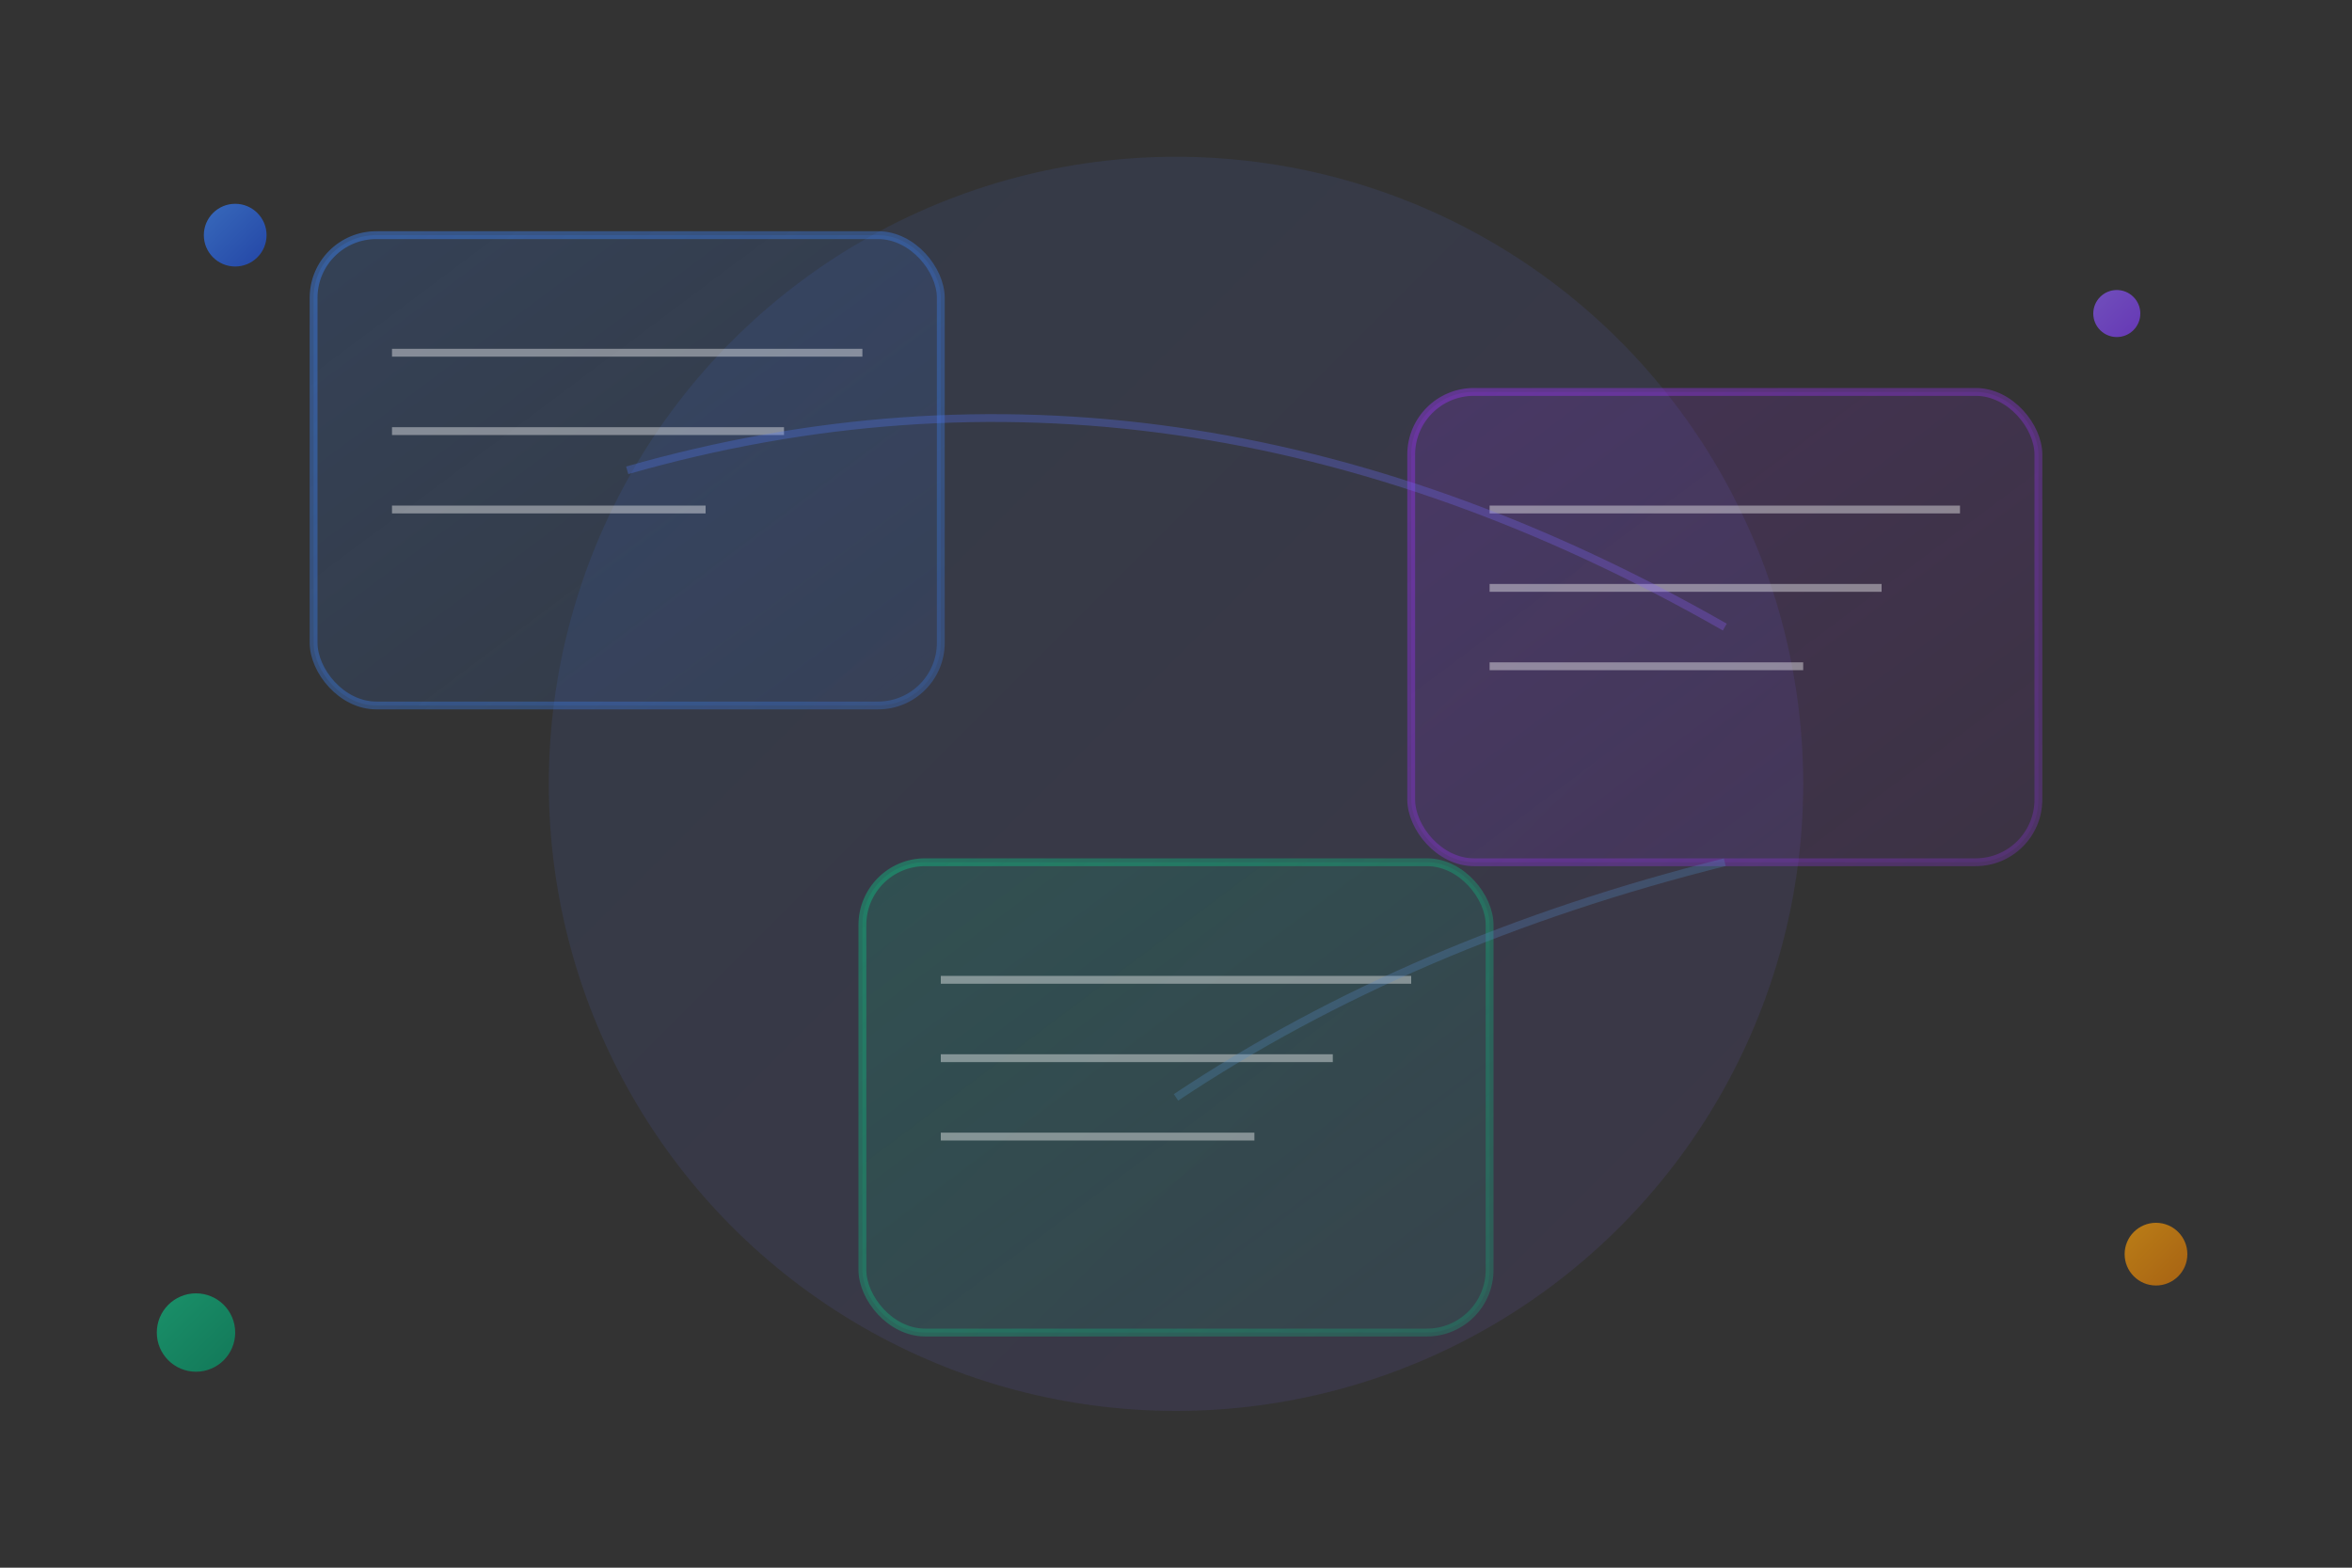 <svg width="300" height="200" viewBox="0 0 300 200" fill="none" xmlns="http://www.w3.org/2000/svg">
  <rect x="0" y="0" width="300" height="200" fill="#333333" stroke="none"/>
  <!-- Background elements -->
  <circle cx="150" cy="100" r="80" fill="url(#bgGradient)" opacity="0.1"/>
  
  <!-- Note cards -->
  <rect x="40" y="30" width="80" height="60" rx="8" fill="url(#card1)" stroke="url(#stroke1)" stroke-width="1" opacity="0.9"/>
  <rect x="180" y="50" width="80" height="60" rx="8" fill="url(#card2)" stroke="url(#stroke2)" stroke-width="1" opacity="0.9"/>
  <rect x="110" y="110" width="80" height="60" rx="8" fill="url(#card3)" stroke="url(#stroke3)" stroke-width="1" opacity="0.9"/>
  
  <!-- Card lines -->
  <line x1="50" y1="45" x2="110" y2="45" stroke="rgba(255,255,255,0.4)" stroke-width="1"/>
  <line x1="50" y1="55" x2="100" y2="55" stroke="rgba(255,255,255,0.4)" stroke-width="1"/>
  <line x1="50" y1="65" x2="90" y2="65" stroke="rgba(255,255,255,0.4)" stroke-width="1"/>
  
  <line x1="190" y1="65" x2="250" y2="65" stroke="rgba(255,255,255,0.4)" stroke-width="1"/>
  <line x1="190" y1="75" x2="240" y2="75" stroke="rgba(255,255,255,0.4)" stroke-width="1"/>
  <line x1="190" y1="85" x2="230" y2="85" stroke="rgba(255,255,255,0.4)" stroke-width="1"/>
  
  <line x1="120" y1="125" x2="180" y2="125" stroke="rgba(255,255,255,0.4)" stroke-width="1"/>
  <line x1="120" y1="135" x2="170" y2="135" stroke="rgba(255,255,255,0.4)" stroke-width="1"/>
  <line x1="120" y1="145" x2="160" y2="145" stroke="rgba(255,255,255,0.4)" stroke-width="1"/>
  
  <!-- Floating icons -->
  <circle cx="30" cy="30" r="4" fill="url(#icon1)" opacity="0.7"/>
  <circle cx="270" cy="40" r="3" fill="url(#icon2)" opacity="0.7"/>
  <circle cx="25" cy="170" r="5" fill="url(#icon3)" opacity="0.7"/>
  <circle cx="275" cy="160" r="4" fill="url(#icon4)" opacity="0.7"/>
  
  <!-- Connection lines -->
  <path d="M 80 60 Q 150 40 220 80" stroke="url(#connection1)" stroke-width="1" opacity="0.3" fill="none"/>
  <path d="M 150 140 Q 180 120 220 110" stroke="url(#connection2)" stroke-width="1" opacity="0.3" fill="none"/>
  
  <!-- Gradients -->
  <defs>
    <linearGradient id="bgGradient" x1="0%" y1="0%" x2="100%" y2="100%">
      <stop offset="0%" style="stop-color:#3B82F6;stop-opacity:1" />
      <stop offset="100%" style="stop-color:#8B5CF6;stop-opacity:1" />
    </linearGradient>
    
    <linearGradient id="card1" x1="0%" y1="0%" x2="100%" y2="100%">
      <stop offset="0%" style="stop-color:rgba(59, 130, 246, 0.2)" />
      <stop offset="100%" style="stop-color:rgba(59, 130, 246, 0.1)" />
    </linearGradient>
    <linearGradient id="stroke1" x1="0%" y1="0%" x2="100%" y2="100%">
      <stop offset="0%" style="stop-color:rgba(59, 130, 246, 0.5)" />
      <stop offset="100%" style="stop-color:rgba(59, 130, 246, 0.3)" />
    </linearGradient>
    
    <linearGradient id="card2" x1="0%" y1="0%" x2="100%" y2="100%">
      <stop offset="0%" style="stop-color:rgba(147, 51, 234, 0.2)" />
      <stop offset="100%" style="stop-color:rgba(147, 51, 234, 0.1)" />
    </linearGradient>
    <linearGradient id="stroke2" x1="0%" y1="0%" x2="100%" y2="100%">
      <stop offset="0%" style="stop-color:rgba(147, 51, 234, 0.5)" />
      <stop offset="100%" style="stop-color:rgba(147, 51, 234, 0.3)" />
    </linearGradient>
    
    <linearGradient id="card3" x1="0%" y1="0%" x2="100%" y2="100%">
      <stop offset="0%" style="stop-color:rgba(16, 185, 129, 0.2)" />
      <stop offset="100%" style="stop-color:rgba(16, 185, 129, 0.1)" />
    </linearGradient>
    <linearGradient id="stroke3" x1="0%" y1="0%" x2="100%" y2="100%">
      <stop offset="0%" style="stop-color:rgba(16, 185, 129, 0.5)" />
      <stop offset="100%" style="stop-color:rgba(16, 185, 129, 0.3)" />
    </linearGradient>
    
    <linearGradient id="icon1" x1="0%" y1="0%" x2="100%" y2="100%">
      <stop offset="0%" style="stop-color:#3B82F6" />
      <stop offset="100%" style="stop-color:#1D4ED8" />
    </linearGradient>
    <linearGradient id="icon2" x1="0%" y1="0%" x2="100%" y2="100%">
      <stop offset="0%" style="stop-color:#8B5CF6" />
      <stop offset="100%" style="stop-color:#7C3AED" />
    </linearGradient>
    <linearGradient id="icon3" x1="0%" y1="0%" x2="100%" y2="100%">
      <stop offset="0%" style="stop-color:#10B981" />
      <stop offset="100%" style="stop-color:#059669" />
    </linearGradient>
    <linearGradient id="icon4" x1="0%" y1="0%" x2="100%" y2="100%">
      <stop offset="0%" style="stop-color:#F59E0B" />
      <stop offset="100%" style="stop-color:#D97706" />
    </linearGradient>
    
    <linearGradient id="connection1" x1="0%" y1="0%" x2="100%" y2="100%">
      <stop offset="0%" style="stop-color:#3B82F6" />
      <stop offset="100%" style="stop-color:#8B5CF6" />
    </linearGradient>
    <linearGradient id="connection2" x1="0%" y1="0%" x2="100%" y2="100%">
      <stop offset="0%" style="stop-color:#8B5CF6" />
      <stop offset="100%" style="stop-color:#10B981" />
    </linearGradient>
  </defs>
</svg> 